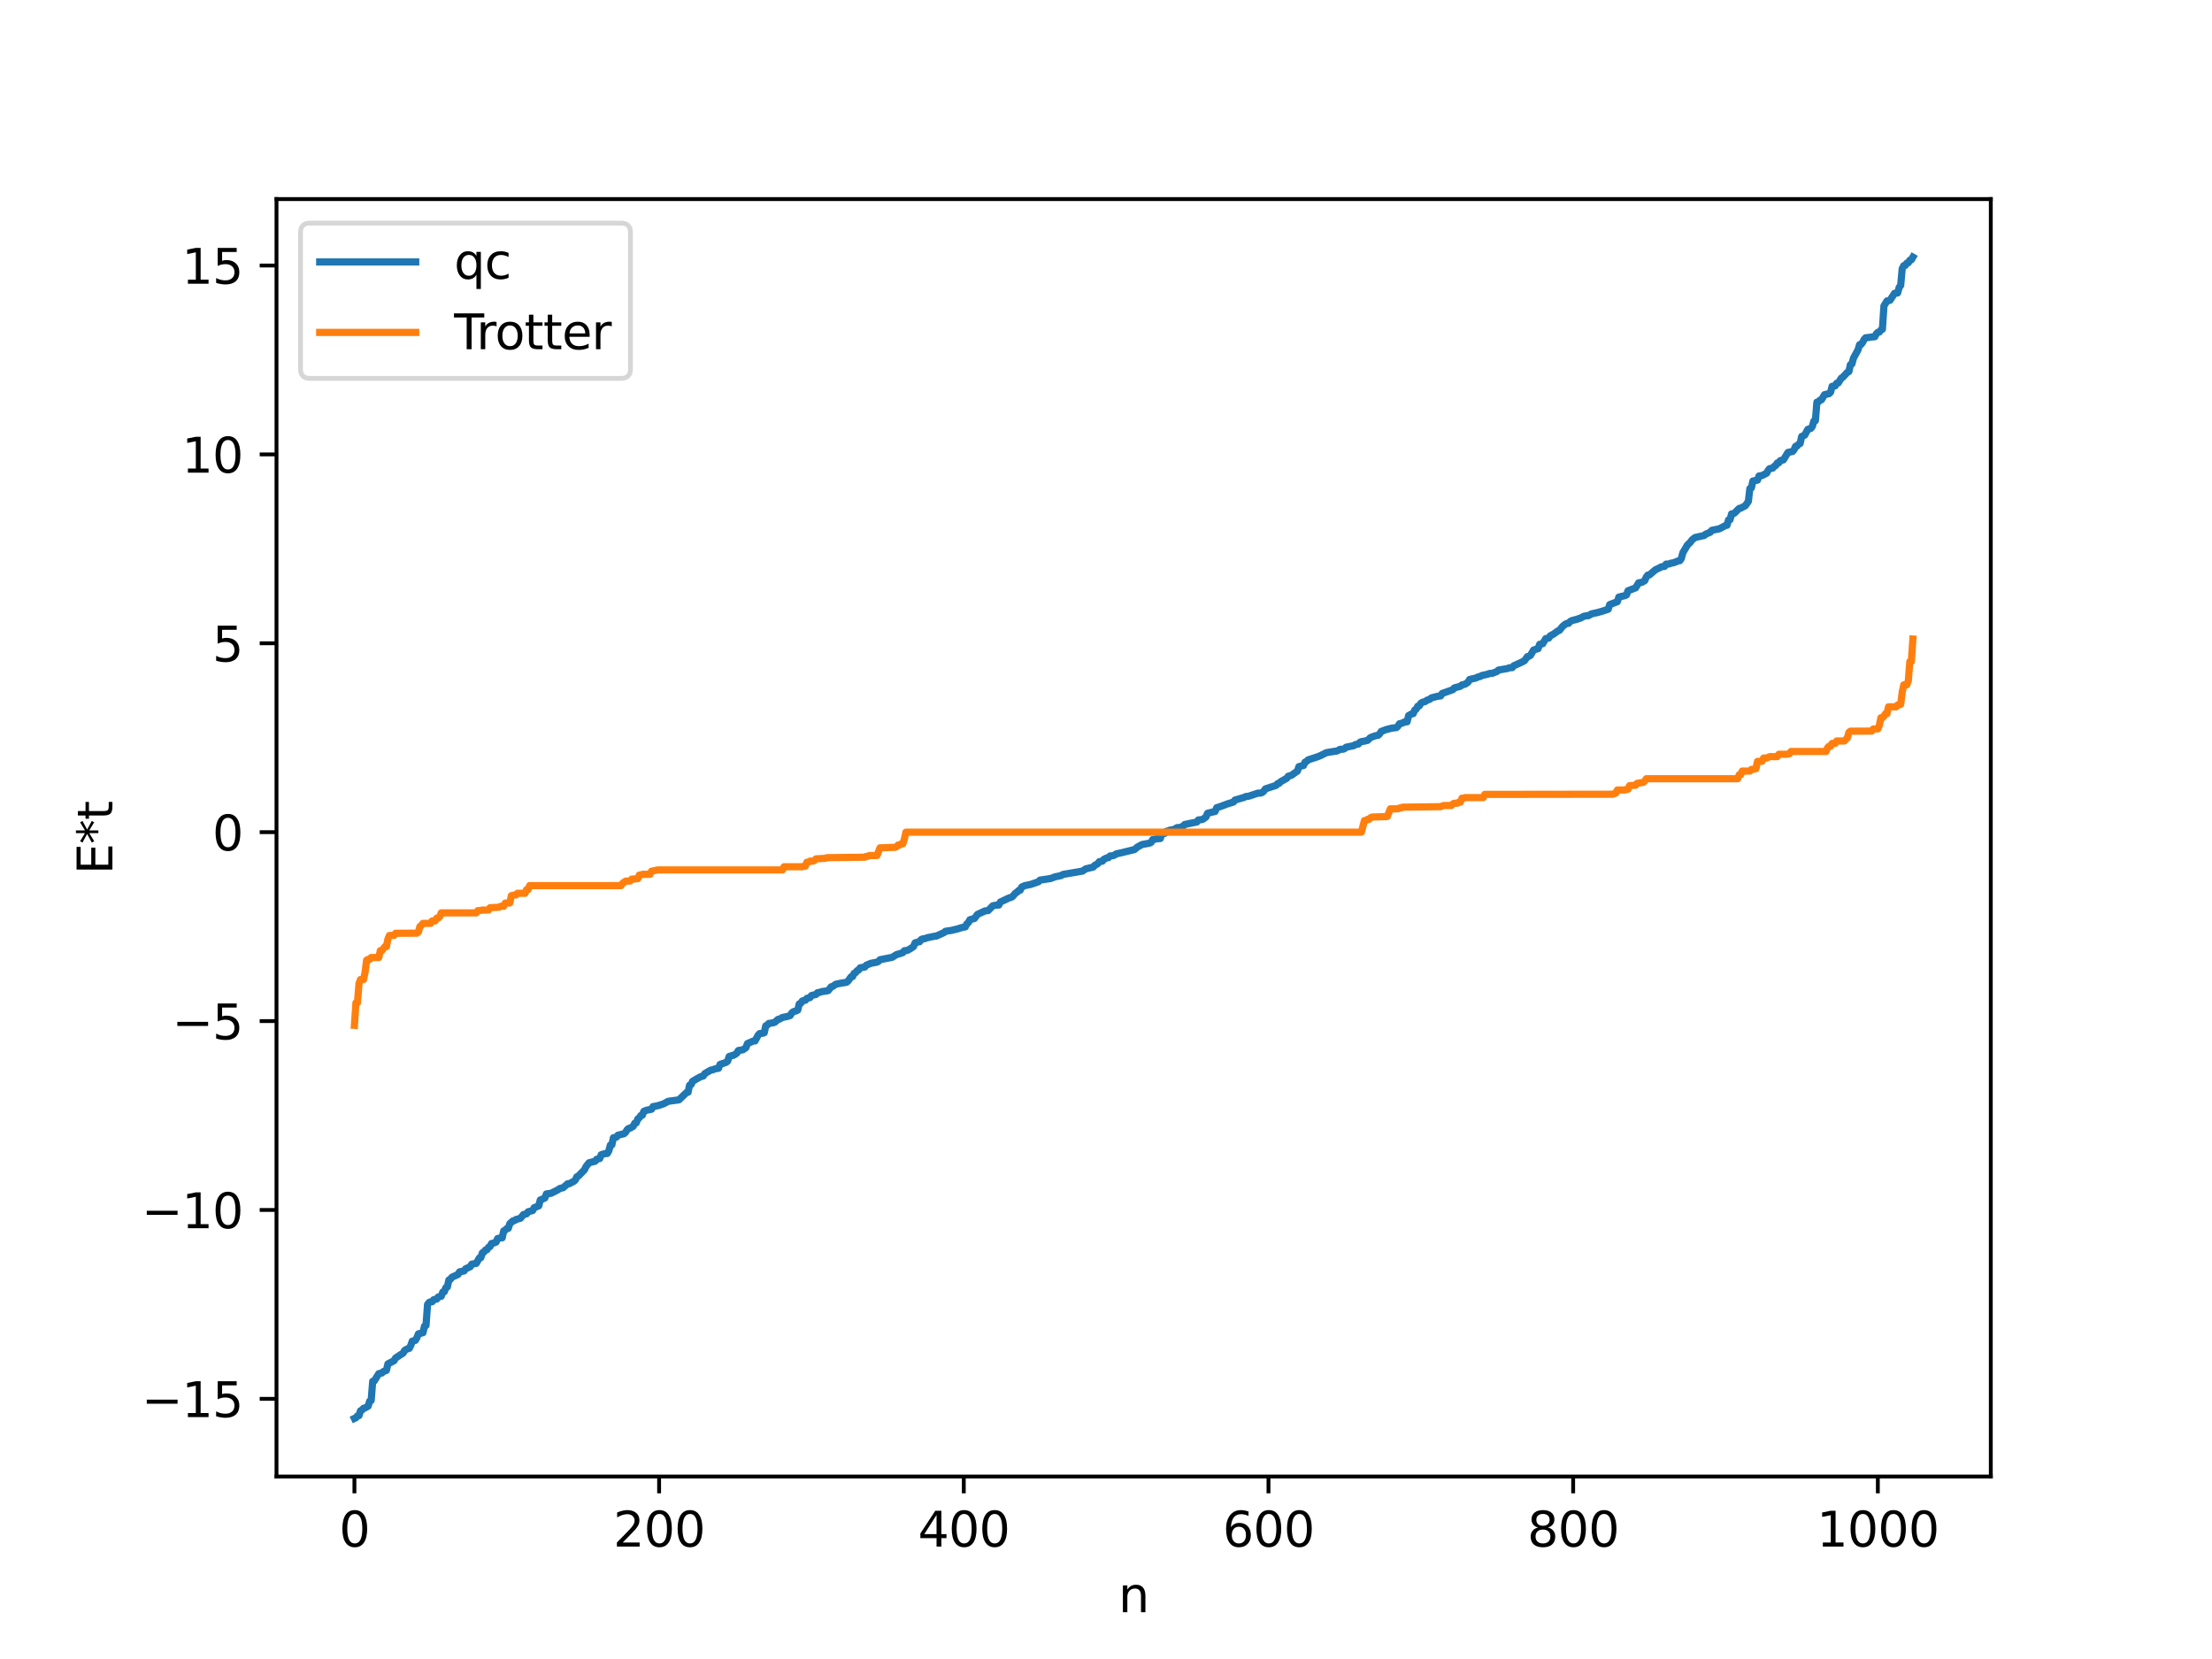 <?xml version="1.0" encoding="utf-8" standalone="no"?>
<!DOCTYPE svg PUBLIC "-//W3C//DTD SVG 1.1//EN"
  "http://www.w3.org/Graphics/SVG/1.1/DTD/svg11.dtd">
<svg xmlns:xlink="http://www.w3.org/1999/xlink" width="460.8pt" height="345.6pt" viewBox="0 0 460.8 345.6" xmlns="http://www.w3.org/2000/svg" version="1.1">
 <defs>
  <style type="text/css">*{stroke-linejoin: round; stroke-linecap: butt}</style>
 </defs>
 <g id="figure_1">
  <g id="patch_1">
   <path d="M 0 345.6 
L 460.8 345.6 
L 460.8 0 
L 0 0 
z
" style="fill: #ffffff"/>
  </g>
  <g id="axes_1">
   <g id="patch_2">
    <path d="M 57.6 307.584 
L 414.72 307.584 
L 414.72 41.472 
L 57.6 41.472 
z
" style="fill: #ffffff"/>
   </g>
   <g id="matplotlib.axis_1">
    <g id="xtick_1">
     <g id="line2d_1">
      <defs>
       <path id="m741e831e88" d="M 0 0 
L 0 3.5 
" style="stroke: #000000; stroke-width: 0.8"/>
      </defs>
      <g>
       <use xlink:href="#m741e831e88" x="73.833" y="307.584" style="stroke: #000000; stroke-width: 0.8"/>
      </g>
     </g>
     <g id="text_1">
      <!-- 0 -->
      <g transform="translate(70.651 322.182) scale(0.1 -0.1)">
       <defs>
        <path id="DejaVuSans-30" d="M 2034 4250 
Q 1547 4250 1301 3770 
Q 1056 3291 1056 2328 
Q 1056 1369 1301 889 
Q 1547 409 2034 409 
Q 2525 409 2770 889 
Q 3016 1369 3016 2328 
Q 3016 3291 2770 3770 
Q 2525 4250 2034 4250 
z
M 2034 4750 
Q 2819 4750 3233 4129 
Q 3647 3509 3647 2328 
Q 3647 1150 3233 529 
Q 2819 -91 2034 -91 
Q 1250 -91 836 529 
Q 422 1150 422 2328 
Q 422 3509 836 4129 
Q 1250 4750 2034 4750 
z
" transform="scale(0.016)"/>
       </defs>
       <use xlink:href="#DejaVuSans-30"/>
      </g>
     </g>
    </g>
    <g id="xtick_2">
     <g id="line2d_2">
      <g>
       <use xlink:href="#m741e831e88" x="137.304" y="307.584" style="stroke: #000000; stroke-width: 0.8"/>
      </g>
     </g>
     <g id="text_2">
      <!-- 200 -->
      <g transform="translate(127.76 322.182) scale(0.1 -0.1)">
       <defs>
        <path id="DejaVuSans-32" d="M 1228 531 
L 3431 531 
L 3431 0 
L 469 0 
L 469 531 
Q 828 903 1448 1529 
Q 2069 2156 2228 2338 
Q 2531 2678 2651 2914 
Q 2772 3150 2772 3378 
Q 2772 3750 2511 3984 
Q 2250 4219 1831 4219 
Q 1534 4219 1204 4116 
Q 875 4013 500 3803 
L 500 4441 
Q 881 4594 1212 4672 
Q 1544 4750 1819 4750 
Q 2544 4750 2975 4387 
Q 3406 4025 3406 3419 
Q 3406 3131 3298 2873 
Q 3191 2616 2906 2266 
Q 2828 2175 2409 1742 
Q 1991 1309 1228 531 
z
" transform="scale(0.016)"/>
       </defs>
       <use xlink:href="#DejaVuSans-32"/>
       <use xlink:href="#DejaVuSans-30" x="63.623"/>
       <use xlink:href="#DejaVuSans-30" x="127.246"/>
      </g>
     </g>
    </g>
    <g id="xtick_3">
     <g id="line2d_3">
      <g>
       <use xlink:href="#m741e831e88" x="200.775" y="307.584" style="stroke: #000000; stroke-width: 0.8"/>
      </g>
     </g>
     <g id="text_3">
      <!-- 400 -->
      <g transform="translate(191.231 322.182) scale(0.1 -0.1)">
       <defs>
        <path id="DejaVuSans-34" d="M 2419 4116 
L 825 1625 
L 2419 1625 
L 2419 4116 
z
M 2253 4666 
L 3047 4666 
L 3047 1625 
L 3713 1625 
L 3713 1100 
L 3047 1100 
L 3047 0 
L 2419 0 
L 2419 1100 
L 313 1100 
L 313 1709 
L 2253 4666 
z
" transform="scale(0.016)"/>
       </defs>
       <use xlink:href="#DejaVuSans-34"/>
       <use xlink:href="#DejaVuSans-30" x="63.623"/>
       <use xlink:href="#DejaVuSans-30" x="127.246"/>
      </g>
     </g>
    </g>
    <g id="xtick_4">
     <g id="line2d_4">
      <g>
       <use xlink:href="#m741e831e88" x="264.246" y="307.584" style="stroke: #000000; stroke-width: 0.8"/>
      </g>
     </g>
     <g id="text_4">
      <!-- 600 -->
      <g transform="translate(254.702 322.182) scale(0.1 -0.1)">
       <defs>
        <path id="DejaVuSans-36" d="M 2113 2584 
Q 1688 2584 1439 2293 
Q 1191 2003 1191 1497 
Q 1191 994 1439 701 
Q 1688 409 2113 409 
Q 2538 409 2786 701 
Q 3034 994 3034 1497 
Q 3034 2003 2786 2293 
Q 2538 2584 2113 2584 
z
M 3366 4563 
L 3366 3988 
Q 3128 4100 2886 4159 
Q 2644 4219 2406 4219 
Q 1781 4219 1451 3797 
Q 1122 3375 1075 2522 
Q 1259 2794 1537 2939 
Q 1816 3084 2150 3084 
Q 2853 3084 3261 2657 
Q 3669 2231 3669 1497 
Q 3669 778 3244 343 
Q 2819 -91 2113 -91 
Q 1303 -91 875 529 
Q 447 1150 447 2328 
Q 447 3434 972 4092 
Q 1497 4750 2381 4750 
Q 2619 4750 2861 4703 
Q 3103 4656 3366 4563 
z
" transform="scale(0.016)"/>
       </defs>
       <use xlink:href="#DejaVuSans-36"/>
       <use xlink:href="#DejaVuSans-30" x="63.623"/>
       <use xlink:href="#DejaVuSans-30" x="127.246"/>
      </g>
     </g>
    </g>
    <g id="xtick_5">
     <g id="line2d_5">
      <g>
       <use xlink:href="#m741e831e88" x="327.717" y="307.584" style="stroke: #000000; stroke-width: 0.8"/>
      </g>
     </g>
     <g id="text_5">
      <!-- 800 -->
      <g transform="translate(318.173 322.182) scale(0.1 -0.1)">
       <defs>
        <path id="DejaVuSans-38" d="M 2034 2216 
Q 1584 2216 1326 1975 
Q 1069 1734 1069 1313 
Q 1069 891 1326 650 
Q 1584 409 2034 409 
Q 2484 409 2743 651 
Q 3003 894 3003 1313 
Q 3003 1734 2745 1975 
Q 2488 2216 2034 2216 
z
M 1403 2484 
Q 997 2584 770 2862 
Q 544 3141 544 3541 
Q 544 4100 942 4425 
Q 1341 4750 2034 4750 
Q 2731 4750 3128 4425 
Q 3525 4100 3525 3541 
Q 3525 3141 3298 2862 
Q 3072 2584 2669 2484 
Q 3125 2378 3379 2068 
Q 3634 1759 3634 1313 
Q 3634 634 3220 271 
Q 2806 -91 2034 -91 
Q 1263 -91 848 271 
Q 434 634 434 1313 
Q 434 1759 690 2068 
Q 947 2378 1403 2484 
z
M 1172 3481 
Q 1172 3119 1398 2916 
Q 1625 2713 2034 2713 
Q 2441 2713 2670 2916 
Q 2900 3119 2900 3481 
Q 2900 3844 2670 4047 
Q 2441 4250 2034 4250 
Q 1625 4250 1398 4047 
Q 1172 3844 1172 3481 
z
" transform="scale(0.016)"/>
       </defs>
       <use xlink:href="#DejaVuSans-38"/>
       <use xlink:href="#DejaVuSans-30" x="63.623"/>
       <use xlink:href="#DejaVuSans-30" x="127.246"/>
      </g>
     </g>
    </g>
    <g id="xtick_6">
     <g id="line2d_6">
      <g>
       <use xlink:href="#m741e831e88" x="391.188" y="307.584" style="stroke: #000000; stroke-width: 0.8"/>
      </g>
     </g>
     <g id="text_6">
      <!-- 1000 -->
      <g transform="translate(378.463 322.182) scale(0.1 -0.1)">
       <defs>
        <path id="DejaVuSans-31" d="M 794 531 
L 1825 531 
L 1825 4091 
L 703 3866 
L 703 4441 
L 1819 4666 
L 2450 4666 
L 2450 531 
L 3481 531 
L 3481 0 
L 794 0 
L 794 531 
z
" transform="scale(0.016)"/>
       </defs>
       <use xlink:href="#DejaVuSans-31"/>
       <use xlink:href="#DejaVuSans-30" x="63.623"/>
       <use xlink:href="#DejaVuSans-30" x="127.246"/>
       <use xlink:href="#DejaVuSans-30" x="190.869"/>
      </g>
     </g>
    </g>
    <g id="text_7">
     <!-- n -->
     <g transform="translate(232.991 335.861) scale(0.1 -0.1)">
      <defs>
       <path id="DejaVuSans-6e" d="M 3513 2113 
L 3513 0 
L 2938 0 
L 2938 2094 
Q 2938 2591 2744 2837 
Q 2550 3084 2163 3084 
Q 1697 3084 1428 2787 
Q 1159 2491 1159 1978 
L 1159 0 
L 581 0 
L 581 3500 
L 1159 3500 
L 1159 2956 
Q 1366 3272 1645 3428 
Q 1925 3584 2291 3584 
Q 2894 3584 3203 3211 
Q 3513 2838 3513 2113 
z
" transform="scale(0.016)"/>
      </defs>
      <use xlink:href="#DejaVuSans-6e"/>
     </g>
    </g>
   </g>
   <g id="matplotlib.axis_2">
    <g id="ytick_1">
     <g id="line2d_7">
      <defs>
       <path id="mfca586e66b" d="M 0 0 
L -3.5 0 
" style="stroke: #000000; stroke-width: 0.8"/>
      </defs>
      <g>
       <use xlink:href="#mfca586e66b" x="57.6" y="291.407" style="stroke: #000000; stroke-width: 0.8"/>
      </g>
     </g>
     <g id="text_8">
      <!-- −15 -->
      <g transform="translate(29.495 295.206) scale(0.1 -0.1)">
       <defs>
        <path id="DejaVuSans-2212" d="M 678 2272 
L 4684 2272 
L 4684 1741 
L 678 1741 
L 678 2272 
z
" transform="scale(0.016)"/>
        <path id="DejaVuSans-35" d="M 691 4666 
L 3169 4666 
L 3169 4134 
L 1269 4134 
L 1269 2991 
Q 1406 3038 1543 3061 
Q 1681 3084 1819 3084 
Q 2600 3084 3056 2656 
Q 3513 2228 3513 1497 
Q 3513 744 3044 326 
Q 2575 -91 1722 -91 
Q 1428 -91 1123 -41 
Q 819 9 494 109 
L 494 744 
Q 775 591 1075 516 
Q 1375 441 1709 441 
Q 2250 441 2565 725 
Q 2881 1009 2881 1497 
Q 2881 1984 2565 2268 
Q 2250 2553 1709 2553 
Q 1456 2553 1204 2497 
Q 953 2441 691 2322 
L 691 4666 
z
" transform="scale(0.016)"/>
       </defs>
       <use xlink:href="#DejaVuSans-2212"/>
       <use xlink:href="#DejaVuSans-31" x="83.789"/>
       <use xlink:href="#DejaVuSans-35" x="147.412"/>
      </g>
     </g>
    </g>
    <g id="ytick_2">
     <g id="line2d_8">
      <g>
       <use xlink:href="#mfca586e66b" x="57.6" y="252.057" style="stroke: #000000; stroke-width: 0.8"/>
      </g>
     </g>
     <g id="text_9">
      <!-- −10 -->
      <g transform="translate(29.495 255.857) scale(0.1 -0.1)">
       <use xlink:href="#DejaVuSans-2212"/>
       <use xlink:href="#DejaVuSans-31" x="83.789"/>
       <use xlink:href="#DejaVuSans-30" x="147.412"/>
      </g>
     </g>
    </g>
    <g id="ytick_3">
     <g id="line2d_9">
      <g>
       <use xlink:href="#mfca586e66b" x="57.6" y="212.708" style="stroke: #000000; stroke-width: 0.8"/>
      </g>
     </g>
     <g id="text_10">
      <!-- −5 -->
      <g transform="translate(35.858 216.507) scale(0.1 -0.1)">
       <use xlink:href="#DejaVuSans-2212"/>
       <use xlink:href="#DejaVuSans-35" x="83.789"/>
      </g>
     </g>
    </g>
    <g id="ytick_4">
     <g id="line2d_10">
      <g>
       <use xlink:href="#mfca586e66b" x="57.6" y="173.358" style="stroke: #000000; stroke-width: 0.8"/>
      </g>
     </g>
     <g id="text_11">
      <!-- 0 -->
      <g transform="translate(44.237 177.158) scale(0.1 -0.1)">
       <use xlink:href="#DejaVuSans-30"/>
      </g>
     </g>
    </g>
    <g id="ytick_5">
     <g id="line2d_11">
      <g>
       <use xlink:href="#mfca586e66b" x="57.6" y="134.009" style="stroke: #000000; stroke-width: 0.8"/>
      </g>
     </g>
     <g id="text_12">
      <!-- 5 -->
      <g transform="translate(44.237 137.808) scale(0.1 -0.1)">
       <use xlink:href="#DejaVuSans-35"/>
      </g>
     </g>
    </g>
    <g id="ytick_6">
     <g id="line2d_12">
      <g>
       <use xlink:href="#mfca586e66b" x="57.6" y="94.659" style="stroke: #000000; stroke-width: 0.8"/>
      </g>
     </g>
     <g id="text_13">
      <!-- 10 -->
      <g transform="translate(37.875 98.459) scale(0.1 -0.1)">
       <use xlink:href="#DejaVuSans-31"/>
       <use xlink:href="#DejaVuSans-30" x="63.623"/>
      </g>
     </g>
    </g>
    <g id="ytick_7">
     <g id="line2d_13">
      <g>
       <use xlink:href="#mfca586e66b" x="57.6" y="55.31" style="stroke: #000000; stroke-width: 0.8"/>
      </g>
     </g>
     <g id="text_14">
      <!-- 15 -->
      <g transform="translate(37.875 59.109) scale(0.1 -0.1)">
       <use xlink:href="#DejaVuSans-31"/>
       <use xlink:href="#DejaVuSans-35" x="63.623"/>
      </g>
     </g>
    </g>
    <g id="text_15">
     <!-- E*t -->
     <g transform="translate(23.416 182.148) rotate(-90) scale(0.1 -0.1)">
      <defs>
       <path id="DejaVuSans-45" d="M 628 4666 
L 3578 4666 
L 3578 4134 
L 1259 4134 
L 1259 2753 
L 3481 2753 
L 3481 2222 
L 1259 2222 
L 1259 531 
L 3634 531 
L 3634 0 
L 628 0 
L 628 4666 
z
" transform="scale(0.016)"/>
       <path id="DejaVuSans-2a" d="M 3009 3897 
L 1888 3291 
L 3009 2681 
L 2828 2375 
L 1778 3009 
L 1778 1831 
L 1422 1831 
L 1422 3009 
L 372 2375 
L 191 2681 
L 1313 3291 
L 191 3897 
L 372 4206 
L 1422 3572 
L 1422 4750 
L 1778 4750 
L 1778 3572 
L 2828 4206 
L 3009 3897 
z
" transform="scale(0.016)"/>
       <path id="DejaVuSans-74" d="M 1172 4494 
L 1172 3500 
L 2356 3500 
L 2356 3053 
L 1172 3053 
L 1172 1153 
Q 1172 725 1289 603 
Q 1406 481 1766 481 
L 2356 481 
L 2356 0 
L 1766 0 
Q 1100 0 847 248 
Q 594 497 594 1153 
L 594 3053 
L 172 3053 
L 172 3500 
L 594 3500 
L 594 4494 
L 1172 4494 
z
" transform="scale(0.016)"/>
      </defs>
      <use xlink:href="#DejaVuSans-45"/>
      <use xlink:href="#DejaVuSans-2a" x="63.184"/>
      <use xlink:href="#DejaVuSans-74" x="113.184"/>
     </g>
    </g>
   </g>
   <g id="line2d_14">
    <path d="M 73.833 295.488 
L 74.15 295.337 
L 74.467 294.963 
L 74.785 294.896 
L 75.102 293.888 
L 75.42 293.737 
L 75.737 293.362 
L 76.054 293.295 
L 76.689 292.93 
L 77.006 291.892 
L 77.324 291.741 
L 77.641 287.757 
L 77.958 287.689 
L 78.91 286.153 
L 79.545 286.028 
L 79.862 285.718 
L 80.497 285.478 
L 80.815 284.117 
L 82.084 283.465 
L 82.401 282.905 
L 83.353 282.27 
L 83.988 281.865 
L 84.305 281.305 
L 84.94 280.952 
L 85.258 280.893 
L 85.575 280.278 
L 85.892 279.379 
L 86.527 279.229 
L 86.844 278.676 
L 87.162 277.864 
L 88.114 277.628 
L 88.431 276.264 
L 88.748 276.113 
L 89.066 271.757 
L 89.383 271.334 
L 89.7 271.197 
L 90.018 271.183 
L 90.335 270.757 
L 90.97 270.625 
L 91.287 270.184 
L 91.922 270.032 
L 92.239 269.157 
L 92.557 269.1 
L 92.874 268.248 
L 93.191 268.097 
L 93.509 266.647 
L 93.826 266.496 
L 94.143 266.069 
L 95.413 265.49 
L 95.73 264.952 
L 96.682 264.763 
L 97 264.309 
L 97.952 263.888 
L 98.269 263.351 
L 99.221 263.18 
L 99.856 262.058 
L 100.173 261.991 
L 100.491 260.982 
L 100.808 260.831 
L 101.125 260.404 
L 101.443 260.343 
L 101.76 259.835 
L 102.077 259.684 
L 102.395 259.049 
L 102.712 258.992 
L 103.347 258.743 
L 103.664 258.014 
L 104.299 257.864 
L 104.616 257.86 
L 104.934 256.413 
L 105.251 256.262 
L 105.568 255.942 
L 105.886 255.885 
L 106.203 254.91 
L 106.838 254.34 
L 107.155 254.283 
L 107.472 254.054 
L 108.424 253.779 
L 109.059 253.005 
L 109.694 252.865 
L 110.011 252.435 
L 110.963 252.176 
L 111.281 251.578 
L 112.233 251.202 
L 112.55 249.977 
L 113.502 249.571 
L 113.82 248.717 
L 114.772 248.589 
L 116.041 247.962 
L 116.676 247.564 
L 117.31 247.425 
L 118.262 246.594 
L 118.58 246.589 
L 119.532 246.092 
L 119.849 245.823 
L 120.167 245.144 
L 120.484 244.992 
L 121.753 243.696 
L 122.071 243.033 
L 122.705 242.228 
L 123.975 241.907 
L 124.292 241.5 
L 124.927 241.347 
L 125.244 240.551 
L 125.879 240.35 
L 126.514 240.282 
L 126.831 239.743 
L 127.148 238.552 
L 127.466 238.489 
L 127.783 237.009 
L 128.418 236.888 
L 128.735 236.481 
L 130.005 236.168 
L 130.322 235.877 
L 130.639 235.349 
L 130.957 235.08 
L 131.274 235.013 
L 131.909 234.63 
L 132.226 233.99 
L 132.543 233.919 
L 132.861 233.102 
L 133.178 232.864 
L 133.496 232.388 
L 133.813 232.318 
L 134.13 231.5 
L 134.765 231.263 
L 135.717 231.081 
L 136.034 230.526 
L 136.669 230.413 
L 137.304 230.261 
L 138.256 229.934 
L 139.208 229.421 
L 141.429 229.12 
L 143.016 227.595 
L 143.334 227.539 
L 143.651 226.064 
L 143.968 225.937 
L 144.286 225.249 
L 145.238 224.688 
L 145.872 224.336 
L 146.507 224.147 
L 146.824 223.647 
L 147.777 223.088 
L 148.094 222.911 
L 148.411 222.878 
L 149.046 222.642 
L 149.681 222.543 
L 149.998 221.743 
L 151.267 221.309 
L 151.585 221.04 
L 151.902 220.075 
L 152.537 219.888 
L 152.854 219.821 
L 153.489 219.396 
L 153.806 218.846 
L 154.758 218.687 
L 155.393 218.241 
L 155.71 217.397 
L 156.98 216.844 
L 157.297 216.838 
L 157.932 215.649 
L 158.249 215.309 
L 158.884 215.242 
L 159.201 215.147 
L 159.519 213.697 
L 159.836 213.546 
L 160.153 213.208 
L 161.105 213.058 
L 161.423 212.938 
L 162.058 212.37 
L 162.375 212.305 
L 163.01 211.948 
L 163.962 211.764 
L 164.596 211.569 
L 164.914 211.054 
L 165.231 210.77 
L 165.866 210.575 
L 166.183 210.423 
L 166.5 209.134 
L 166.818 208.982 
L 167.135 208.52 
L 167.77 208.368 
L 168.087 207.974 
L 168.722 207.821 
L 169.039 207.389 
L 169.991 207.159 
L 170.309 206.792 
L 170.626 206.768 
L 171.261 206.55 
L 171.896 206.483 
L 172.53 206.357 
L 173.165 205.555 
L 173.482 205.485 
L 174.117 205.027 
L 175.386 204.781 
L 176.339 204.633 
L 176.656 204.38 
L 177.291 203.501 
L 177.608 203.444 
L 177.925 202.762 
L 178.243 202.611 
L 178.56 202.209 
L 178.877 202.058 
L 179.195 201.607 
L 180.147 201.454 
L 180.464 201.07 
L 181.416 200.676 
L 182.686 200.437 
L 183.003 200.268 
L 183.32 199.93 
L 185.859 199.424 
L 186.811 198.834 
L 187.446 198.667 
L 188.081 198.448 
L 188.398 198.056 
L 189.033 197.978 
L 189.667 197.616 
L 190.302 197.186 
L 190.62 196.417 
L 191.254 196.227 
L 191.572 196.179 
L 191.889 195.734 
L 192.206 195.583 
L 192.524 195.58 
L 193.158 195.348 
L 194.11 195.152 
L 194.745 195.018 
L 195.062 195.001 
L 196.649 194.276 
L 196.967 194.001 
L 198.236 193.813 
L 199.505 193.497 
L 200.458 193.199 
L 201.092 193.087 
L 201.41 192.449 
L 201.727 192.203 
L 202.044 191.601 
L 202.996 191.327 
L 203.631 190.487 
L 205.218 189.749 
L 205.853 189.689 
L 206.805 188.704 
L 207.439 188.564 
L 208.074 188.534 
L 208.391 187.911 
L 210.296 187.016 
L 210.613 186.951 
L 210.93 186.765 
L 211.565 186.026 
L 211.882 185.854 
L 212.2 185.516 
L 212.517 185.451 
L 212.834 184.794 
L 213.469 184.498 
L 214.104 184.37 
L 214.739 184.234 
L 216.325 183.684 
L 216.643 183.343 
L 217.912 183.155 
L 218.864 183.01 
L 219.816 182.65 
L 220.451 182.526 
L 221.086 182.39 
L 221.403 182.168 
L 225.529 181.461 
L 226.163 181.011 
L 227.75 180.624 
L 228.067 180.261 
L 228.702 179.916 
L 229.02 179.487 
L 229.654 179.397 
L 229.972 179.002 
L 230.606 178.699 
L 230.924 178.661 
L 231.241 178.315 
L 231.876 178.239 
L 232.193 178.122 
L 232.51 177.886 
L 233.462 177.675 
L 236.319 176.983 
L 236.953 176.451 
L 237.905 175.932 
L 239.492 175.637 
L 239.81 175.466 
L 240.127 174.895 
L 240.444 174.894 
L 240.762 174.755 
L 241.714 174.68 
L 242.031 173.745 
L 242.666 173.601 
L 242.983 173.176 
L 243.3 173.151 
L 243.618 172.954 
L 244.57 172.789 
L 245.205 172.409 
L 245.839 172.381 
L 246.474 172.092 
L 246.791 171.755 
L 249.33 171.236 
L 249.648 170.807 
L 250.282 170.742 
L 250.6 170.657 
L 251.234 170.182 
L 251.552 169.415 
L 253.139 169.035 
L 253.456 168.261 
L 254.408 167.953 
L 255.677 167.473 
L 256.947 167.082 
L 257.264 166.668 
L 259.168 166.114 
L 259.486 165.936 
L 260.12 165.87 
L 262.024 165.229 
L 262.659 165.212 
L 262.977 165.071 
L 263.294 164.784 
L 263.611 164.335 
L 265.833 163.609 
L 266.15 163.247 
L 266.467 163.18 
L 266.785 162.841 
L 268.054 162.134 
L 268.372 161.696 
L 269.006 161.518 
L 270.276 160.625 
L 270.593 159.699 
L 271.545 159.465 
L 271.862 158.77 
L 272.18 158.62 
L 272.497 158.303 
L 274.401 157.676 
L 275.036 157.431 
L 276.305 156.795 
L 277.892 156.533 
L 278.527 156.44 
L 279.162 156.098 
L 279.796 156.074 
L 280.114 155.94 
L 280.431 155.654 
L 282.018 155.337 
L 282.335 155.112 
L 282.97 155.003 
L 283.287 154.631 
L 283.605 154.497 
L 284.239 154.389 
L 284.874 154.239 
L 285.509 153.64 
L 286.461 153.286 
L 287.096 153.172 
L 287.413 152.872 
L 287.73 152.375 
L 288.682 152.012 
L 289.317 151.844 
L 289.952 151.683 
L 290.904 151.569 
L 291.221 151.269 
L 291.539 150.772 
L 292.173 150.629 
L 292.491 150.427 
L 293.125 150.359 
L 293.443 149.065 
L 294.077 148.722 
L 294.395 148.656 
L 294.712 147.923 
L 295.029 147.713 
L 295.347 147.119 
L 295.664 147.053 
L 295.981 146.511 
L 296.299 146.302 
L 296.934 146.135 
L 297.251 145.879 
L 297.886 145.654 
L 298.203 145.375 
L 299.472 145.048 
L 300.107 144.972 
L 300.424 144.463 
L 302.646 143.674 
L 302.963 143.305 
L 304.233 142.96 
L 304.55 142.673 
L 305.185 142.54 
L 305.82 142.108 
L 306.137 141.558 
L 306.772 141.399 
L 307.406 141.248 
L 308.041 140.976 
L 308.358 140.936 
L 308.676 140.723 
L 309.945 140.447 
L 310.262 140.3 
L 310.897 140.26 
L 311.849 139.882 
L 312.167 139.583 
L 314.071 139.258 
L 314.388 139.111 
L 315.023 139.079 
L 315.34 138.693 
L 316.927 137.98 
L 317.562 137.648 
L 318.196 136.779 
L 318.514 136.722 
L 318.831 136.515 
L 319.466 135.415 
L 320.418 135.119 
L 320.735 134.226 
L 321.37 134.099 
L 322.005 133.033 
L 322.639 132.918 
L 322.957 132.446 
L 323.591 132.114 
L 324.543 131.431 
L 324.861 131.316 
L 325.496 130.511 
L 326.13 130.003 
L 326.448 129.859 
L 326.765 129.846 
L 327.082 129.48 
L 327.4 129.295 
L 328.352 129.045 
L 329.304 128.731 
L 329.939 128.388 
L 330.573 128.258 
L 330.891 128.256 
L 331.525 127.887 
L 332.795 127.604 
L 333.747 127.336 
L 335.016 126.917 
L 335.334 125.945 
L 336.92 125.35 
L 337.238 124.38 
L 338.507 124.079 
L 338.824 123.93 
L 339.142 123.072 
L 340.729 122.457 
L 341.363 121.41 
L 341.998 121.326 
L 342.633 120.957 
L 342.95 120.212 
L 343.267 119.807 
L 343.585 119.784 
L 344.854 118.701 
L 345.806 118.242 
L 346.124 118.066 
L 346.758 117.994 
L 347.076 117.515 
L 347.71 117.489 
L 348.028 117.337 
L 348.662 117.222 
L 349.615 116.837 
L 349.932 116.805 
L 350.249 116.36 
L 350.567 115.15 
L 351.519 113.547 
L 352.153 112.932 
L 352.471 112.476 
L 353.105 111.976 
L 355.01 111.552 
L 355.327 111.273 
L 356.279 110.874 
L 356.596 110.479 
L 358.183 110.157 
L 359.453 109.48 
L 359.77 109.418 
L 360.087 108.307 
L 360.405 108.244 
L 360.722 107.049 
L 361.039 107.039 
L 361.357 106.851 
L 362.309 105.908 
L 362.626 105.86 
L 363.578 105.357 
L 364.213 104.451 
L 364.53 101.772 
L 364.848 101.623 
L 365.165 100.201 
L 366.117 100.02 
L 366.434 99.15 
L 367.069 99.069 
L 368.021 98.566 
L 368.339 97.977 
L 368.656 97.624 
L 369.291 97.513 
L 369.608 97.138 
L 369.925 96.962 
L 370.243 96.435 
L 370.56 96.415 
L 370.877 95.949 
L 371.512 95.8 
L 372.464 94.252 
L 373.416 94.054 
L 373.734 93.701 
L 374.051 92.978 
L 374.368 92.916 
L 374.686 92.528 
L 375.003 92.377 
L 375.32 90.927 
L 375.955 90.645 
L 376.59 89.456 
L 377.224 89.245 
L 377.542 88.841 
L 377.859 87.708 
L 378.177 87.642 
L 378.494 83.778 
L 378.811 83.71 
L 379.129 83.358 
L 379.446 83.282 
L 380.081 82.219 
L 380.715 82.074 
L 381.033 82.007 
L 381.35 81.68 
L 381.667 80.474 
L 382.302 80.381 
L 382.62 79.831 
L 382.937 79.775 
L 383.572 78.778 
L 383.889 78.586 
L 384.841 77.558 
L 385.158 77.406 
L 385.476 75.956 
L 385.793 75.805 
L 386.11 74.611 
L 387.062 72.872 
L 387.38 71.809 
L 387.697 71.747 
L 388.015 71.325 
L 388.332 70.71 
L 388.649 70.366 
L 389.284 70.299 
L 389.919 70.199 
L 390.553 70.145 
L 390.871 69.537 
L 391.188 69.234 
L 391.505 69.167 
L 391.823 68.747 
L 392.14 68.596 
L 392.458 63.741 
L 393.092 62.694 
L 393.727 62.552 
L 394.679 61.092 
L 395.314 61.025 
L 395.631 59.868 
L 395.948 59.448 
L 396.266 55.96 
L 396.583 55.345 
L 396.9 55.292 
L 397.218 54.822 
L 397.535 54.741 
L 397.853 54.207 
L 398.17 54.119 
L 398.487 53.568 
L 398.487 53.568 
" clip-path="url(#p0ef1094158)" style="fill: none; stroke: #1f77b4; stroke-width: 1.5; stroke-linecap: square"/>
   </g>
   <g id="line2d_15">
    <path d="M 73.833 213.592 
L 74.15 208.898 
L 74.467 208.898 
L 74.785 204.884 
L 75.102 204.051 
L 75.737 204.051 
L 76.054 202.549 
L 76.372 200.014 
L 76.689 199.859 
L 77.006 199.859 
L 77.324 199.467 
L 78.91 199.467 
L 79.228 198.037 
L 79.545 198.037 
L 80.18 197.199 
L 80.497 197.199 
L 80.815 195.618 
L 81.132 194.873 
L 82.084 194.861 
L 82.401 194.42 
L 86.844 194.395 
L 87.162 194.154 
L 87.479 193.008 
L 87.796 192.755 
L 88.114 192.358 
L 89.7 192.358 
L 90.018 191.851 
L 90.653 191.851 
L 90.97 191.262 
L 91.287 191.262 
L 91.605 190.956 
L 91.922 190.167 
L 99.221 190.167 
L 99.539 189.697 
L 99.856 189.697 
L 100.491 189.585 
L 101.76 189.585 
L 102.077 189.098 
L 103.981 188.988 
L 104.299 188.798 
L 104.934 188.798 
L 105.251 188.13 
L 106.203 188.096 
L 106.52 186.588 
L 107.155 186.439 
L 107.472 186.439 
L 107.79 186.092 
L 109.377 186.092 
L 109.694 185.33 
L 110.011 185.33 
L 110.329 184.488 
L 129.37 184.488 
L 129.687 184.01 
L 130.322 183.56 
L 131.274 183.531 
L 131.591 183.14 
L 132.861 183.05 
L 133.178 182.297 
L 133.496 182.297 
L 133.813 182.139 
L 135.4 182.139 
L 135.717 181.497 
L 136.986 181.228 
L 163.01 181.228 
L 163.327 180.561 
L 167.135 180.561 
L 167.453 180.44 
L 167.77 180.44 
L 168.087 179.614 
L 168.405 179.614 
L 168.722 179.394 
L 169.357 179.394 
L 169.674 179.252 
L 169.991 178.911 
L 171.896 178.808 
L 172.213 178.671 
L 180.147 178.569 
L 180.464 178.394 
L 180.781 178.394 
L 181.099 178.222 
L 182.686 178.222 
L 183.32 176.618 
L 186.494 176.511 
L 186.811 176.37 
L 187.129 176.017 
L 187.446 176.017 
L 187.763 175.778 
L 188.081 175.778 
L 188.398 174.781 
L 188.715 173.358 
L 283.605 173.358 
L 284.239 170.938 
L 284.557 170.938 
L 284.874 170.7 
L 285.191 170.7 
L 285.509 170.347 
L 285.826 170.206 
L 289 170.099 
L 289.634 168.495 
L 291.221 168.495 
L 291.539 168.323 
L 291.856 168.323 
L 292.173 168.147 
L 300.107 168.045 
L 300.742 167.805 
L 302.329 167.805 
L 302.646 167.465 
L 302.963 167.323 
L 303.598 167.323 
L 303.915 167.102 
L 304.233 167.102 
L 304.55 166.277 
L 304.867 166.277 
L 305.185 166.155 
L 308.993 166.155 
L 309.31 165.488 
L 335.968 165.452 
L 336.603 165.22 
L 336.92 164.578 
L 338.507 164.578 
L 338.824 164.42 
L 339.142 164.42 
L 339.459 163.667 
L 340.729 163.577 
L 341.046 163.186 
L 342.315 162.983 
L 342.633 162.707 
L 342.95 162.229 
L 361.991 162.229 
L 362.309 161.387 
L 362.626 161.387 
L 362.943 160.625 
L 364.53 160.625 
L 364.848 160.277 
L 365.482 160.218 
L 365.8 160.128 
L 366.117 158.62 
L 367.069 158.587 
L 367.386 157.918 
L 368.021 157.918 
L 368.656 157.619 
L 370.243 157.619 
L 370.56 157.131 
L 372.147 157.131 
L 372.781 157.02 
L 373.099 156.55 
L 380.398 156.55 
L 380.715 155.761 
L 381.033 155.454 
L 381.35 155.454 
L 381.667 154.866 
L 382.302 154.866 
L 382.62 154.359 
L 384.206 154.359 
L 384.841 153.709 
L 385.158 152.563 
L 385.476 152.322 
L 389.919 152.297 
L 390.236 151.856 
L 391.188 151.843 
L 391.505 151.099 
L 391.823 149.518 
L 392.14 149.518 
L 392.458 149.198 
L 392.775 148.68 
L 393.092 148.68 
L 393.41 147.25 
L 394.996 147.25 
L 395.314 146.858 
L 395.631 146.858 
L 395.948 146.702 
L 396.266 144.168 
L 396.583 142.666 
L 397.218 142.666 
L 397.535 141.832 
L 397.853 137.819 
L 398.17 137.819 
L 398.487 133.124 
L 398.487 133.124 
" clip-path="url(#p0ef1094158)" style="fill: none; stroke: #ff7f0e; stroke-width: 1.5; stroke-linecap: square"/>
   </g>
   <g id="patch_3">
    <path d="M 57.6 307.584 
L 57.6 41.472 
" style="fill: none; stroke: #000000; stroke-width: 0.8; stroke-linejoin: miter; stroke-linecap: square"/>
   </g>
   <g id="patch_4">
    <path d="M 414.72 307.584 
L 414.72 41.472 
" style="fill: none; stroke: #000000; stroke-width: 0.8; stroke-linejoin: miter; stroke-linecap: square"/>
   </g>
   <g id="patch_5">
    <path d="M 57.6 307.584 
L 414.72 307.584 
" style="fill: none; stroke: #000000; stroke-width: 0.8; stroke-linejoin: miter; stroke-linecap: square"/>
   </g>
   <g id="patch_6">
    <path d="M 57.6 41.472 
L 414.72 41.472 
" style="fill: none; stroke: #000000; stroke-width: 0.8; stroke-linejoin: miter; stroke-linecap: square"/>
   </g>
   <g id="legend_1">
    <g id="patch_7">
     <path d="M 64.6 78.828 
L 129.342 78.828 
Q 131.342 78.828 131.342 76.828 
L 131.342 48.472 
Q 131.342 46.472 129.342 46.472 
L 64.6 46.472 
Q 62.6 46.472 62.6 48.472 
L 62.6 76.828 
Q 62.6 78.828 64.6 78.828 
z
" style="fill: #ffffff; opacity: 0.8; stroke: #cccccc; stroke-linejoin: miter"/>
    </g>
    <g id="line2d_16">
     <path d="M 66.6 54.57 
L 76.6 54.57 
L 86.6 54.57 
" style="fill: none; stroke: #1f77b4; stroke-width: 1.5; stroke-linecap: square"/>
    </g>
    <g id="text_16">
     <!-- qc -->
     <g transform="translate(94.6 58.07) scale(0.1 -0.1)">
      <defs>
       <path id="DejaVuSans-71" d="M 947 1747 
Q 947 1113 1208 752 
Q 1469 391 1925 391 
Q 2381 391 2643 752 
Q 2906 1113 2906 1747 
Q 2906 2381 2643 2742 
Q 2381 3103 1925 3103 
Q 1469 3103 1208 2742 
Q 947 2381 947 1747 
z
M 2906 525 
Q 2725 213 2448 61 
Q 2172 -91 1784 -91 
Q 1150 -91 751 415 
Q 353 922 353 1747 
Q 353 2572 751 3078 
Q 1150 3584 1784 3584 
Q 2172 3584 2448 3432 
Q 2725 3281 2906 2969 
L 2906 3500 
L 3481 3500 
L 3481 -1331 
L 2906 -1331 
L 2906 525 
z
" transform="scale(0.016)"/>
       <path id="DejaVuSans-63" d="M 3122 3366 
L 3122 2828 
Q 2878 2963 2633 3030 
Q 2388 3097 2138 3097 
Q 1578 3097 1268 2742 
Q 959 2388 959 1747 
Q 959 1106 1268 751 
Q 1578 397 2138 397 
Q 2388 397 2633 464 
Q 2878 531 3122 666 
L 3122 134 
Q 2881 22 2623 -34 
Q 2366 -91 2075 -91 
Q 1284 -91 818 406 
Q 353 903 353 1747 
Q 353 2603 823 3093 
Q 1294 3584 2113 3584 
Q 2378 3584 2631 3529 
Q 2884 3475 3122 3366 
z
" transform="scale(0.016)"/>
      </defs>
      <use xlink:href="#DejaVuSans-71"/>
      <use xlink:href="#DejaVuSans-63" x="63.477"/>
     </g>
    </g>
    <g id="line2d_17">
     <path d="M 66.6 69.249 
L 76.6 69.249 
L 86.6 69.249 
" style="fill: none; stroke: #ff7f0e; stroke-width: 1.5; stroke-linecap: square"/>
    </g>
    <g id="text_17">
     <!-- Trotter -->
     <g transform="translate(94.6 72.749) scale(0.1 -0.1)">
      <defs>
       <path id="DejaVuSans-54" d="M -19 4666 
L 3928 4666 
L 3928 4134 
L 2272 4134 
L 2272 0 
L 1638 0 
L 1638 4134 
L -19 4134 
L -19 4666 
z
" transform="scale(0.016)"/>
       <path id="DejaVuSans-72" d="M 2631 2963 
Q 2534 3019 2420 3045 
Q 2306 3072 2169 3072 
Q 1681 3072 1420 2755 
Q 1159 2438 1159 1844 
L 1159 0 
L 581 0 
L 581 3500 
L 1159 3500 
L 1159 2956 
Q 1341 3275 1631 3429 
Q 1922 3584 2338 3584 
Q 2397 3584 2469 3576 
Q 2541 3569 2628 3553 
L 2631 2963 
z
" transform="scale(0.016)"/>
       <path id="DejaVuSans-6f" d="M 1959 3097 
Q 1497 3097 1228 2736 
Q 959 2375 959 1747 
Q 959 1119 1226 758 
Q 1494 397 1959 397 
Q 2419 397 2687 759 
Q 2956 1122 2956 1747 
Q 2956 2369 2687 2733 
Q 2419 3097 1959 3097 
z
M 1959 3584 
Q 2709 3584 3137 3096 
Q 3566 2609 3566 1747 
Q 3566 888 3137 398 
Q 2709 -91 1959 -91 
Q 1206 -91 779 398 
Q 353 888 353 1747 
Q 353 2609 779 3096 
Q 1206 3584 1959 3584 
z
" transform="scale(0.016)"/>
       <path id="DejaVuSans-65" d="M 3597 1894 
L 3597 1613 
L 953 1613 
Q 991 1019 1311 708 
Q 1631 397 2203 397 
Q 2534 397 2845 478 
Q 3156 559 3463 722 
L 3463 178 
Q 3153 47 2828 -22 
Q 2503 -91 2169 -91 
Q 1331 -91 842 396 
Q 353 884 353 1716 
Q 353 2575 817 3079 
Q 1281 3584 2069 3584 
Q 2775 3584 3186 3129 
Q 3597 2675 3597 1894 
z
M 3022 2063 
Q 3016 2534 2758 2815 
Q 2500 3097 2075 3097 
Q 1594 3097 1305 2825 
Q 1016 2553 972 2059 
L 3022 2063 
z
" transform="scale(0.016)"/>
      </defs>
      <use xlink:href="#DejaVuSans-54"/>
      <use xlink:href="#DejaVuSans-72" x="46.334"/>
      <use xlink:href="#DejaVuSans-6f" x="85.197"/>
      <use xlink:href="#DejaVuSans-74" x="146.379"/>
      <use xlink:href="#DejaVuSans-74" x="185.588"/>
      <use xlink:href="#DejaVuSans-65" x="224.797"/>
      <use xlink:href="#DejaVuSans-72" x="286.32"/>
     </g>
    </g>
   </g>
  </g>
 </g>
 <defs>
  <clipPath id="p0ef1094158">
   <rect x="57.6" y="41.472" width="357.12" height="266.112"/>
  </clipPath>
 </defs>
</svg>
